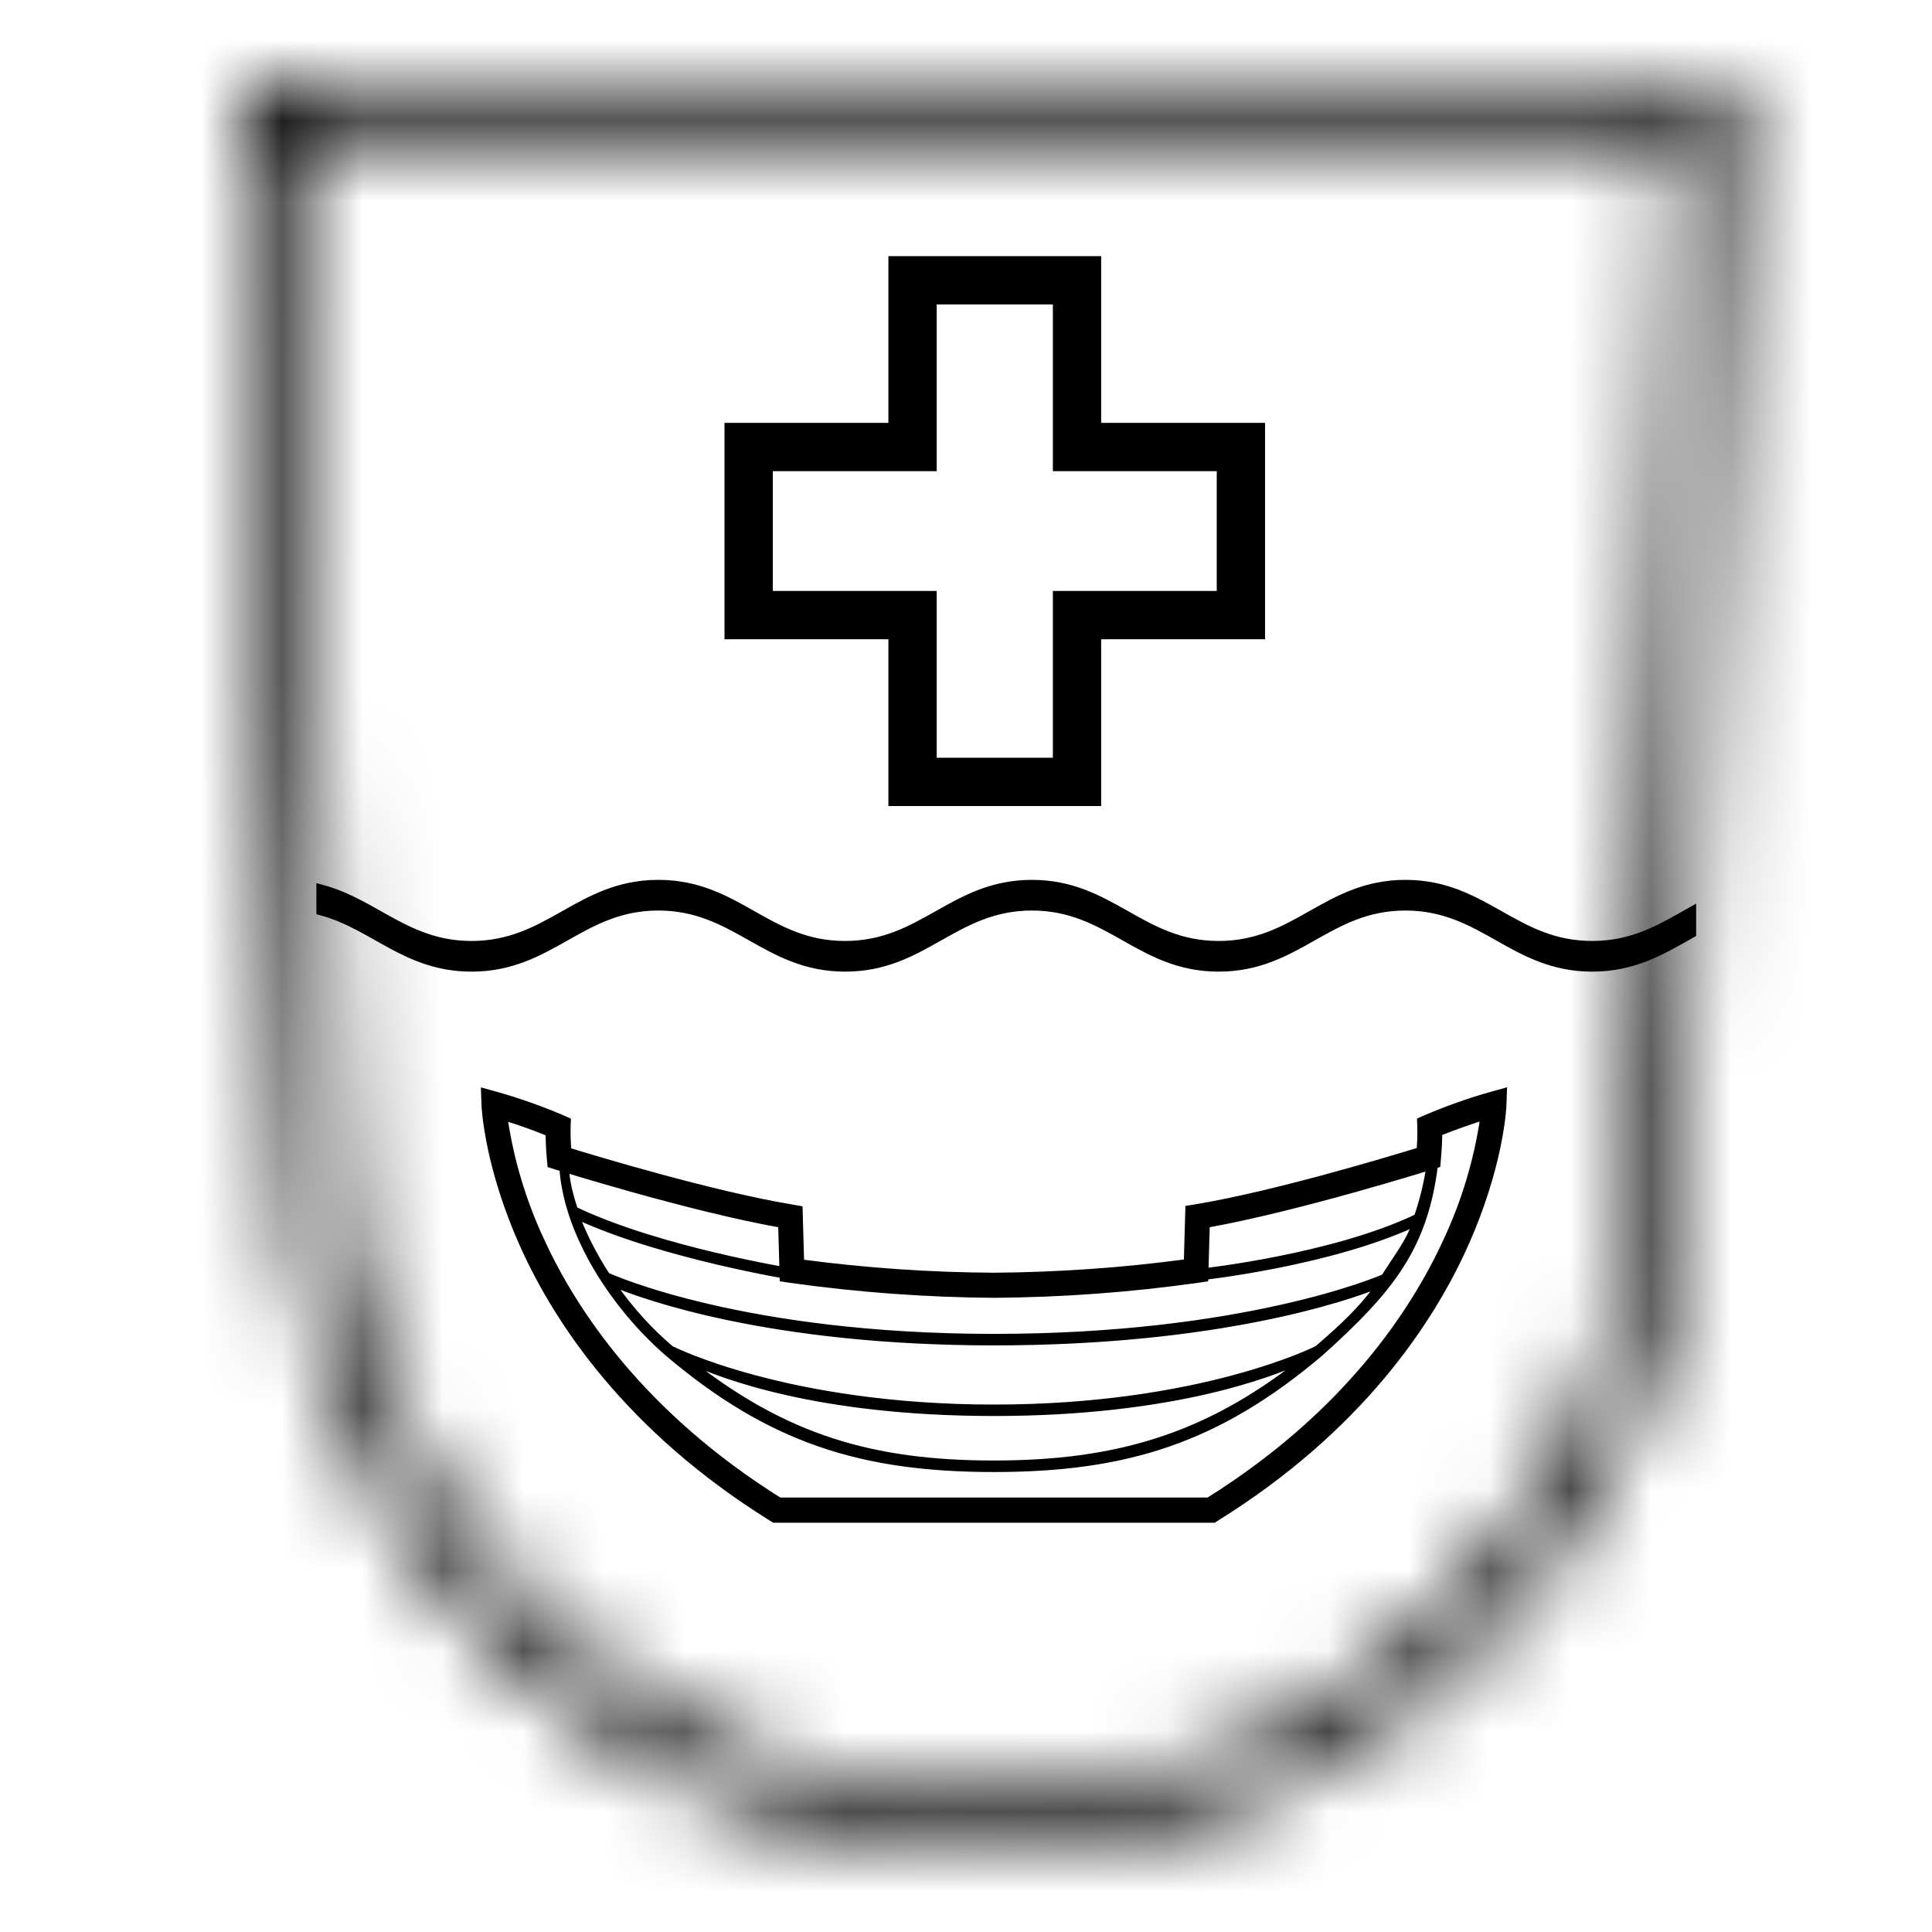 <svg width="24" height="24" viewBox="0 0 24 24" fill="none" xmlns="http://www.w3.org/2000/svg">
<mask id="mask0" mask-type="alpha" maskUnits="userSpaceOnUse" x="3" y="1" width="19" height="22">
<path fill-rule="evenodd" clip-rule="evenodd" d="M21.546 1H3L3.591 14.273C3.591 16.667 4.439 18.72 6.136 20.432C7.833 22.144 9.879 23 12.273 23C14.667 23 16.712 22.144 18.409 20.432C20.106 18.72 20.954 16.667 20.954 14.273L21.546 1ZM20.864 1.636L20.318 14.273C20.318 16.485 19.53 18.379 17.954 19.954C16.379 21.53 14.485 22.318 12.273 22.318C10.061 22.318 8.167 21.53 6.591 19.954C5.015 18.379 4.227 16.47 4.227 14.227L3.682 1.636H20.864Z" fill="white"/>
</mask>
<g mask="url(#mask0)">
<rect width="24" height="24" fill="#000000"/>
</g>
<path fill-rule="evenodd" clip-rule="evenodd" d="M8.178 11C7.204 11 6.833 11.759 5.858 11.759C5.054 11.759 4.66 11.242 4 11.062V11.303C4.66 11.484 5.054 12 5.858 12C6.833 12 7.204 11.241 8.178 11.241C9.153 11.241 9.524 12 10.499 12C11.474 12 11.844 11.241 12.819 11.241C13.793 11.241 14.164 12 15.139 12C16.114 12 16.484 11.241 17.459 11.241C18.433 11.241 18.804 12 19.779 12C20.296 12 20.643 11.787 21 11.586V11.345C20.644 11.546 20.296 11.759 19.779 11.759C18.804 11.759 18.434 11 17.459 11C16.484 11 16.114 11.759 15.139 11.759C14.164 11.759 13.794 11 12.819 11C11.844 11 11.473 11.759 10.497 11.759C9.521 11.759 9.153 11 8.178 11Z" fill="#000000" stroke="#000000" stroke-width="0.14"/>
<path d="M13.379 5.253V5.553H13.679H15.415V7.641H13.679H13.379V7.941V9.713H11.336V7.941V7.641H11.036H9.3V5.553H11.036H11.336V5.253V3.482H13.379V5.253Z" stroke="#000000" stroke-width="0.6"/>
<path d="M15.082 18.891H9.613L9.582 18.872C7.791 17.759 6.915 16.423 6.495 15.497C6.038 14.489 6.007 13.75 6.006 13.719L6 13.541L6.169 13.588C6.447 13.666 6.72 13.763 6.985 13.876L7.067 13.912L7.063 14.005C7.063 14.005 7.06 14.113 7.071 14.284C7.429 14.394 8.86 14.825 9.84 14.988L9.945 15.006L9.964 15.671C10.754 15.776 11.55 15.831 12.348 15.835C13.145 15.829 13.941 15.774 14.731 15.668L14.75 15.002L14.855 14.985C15.835 14.822 17.265 14.39 17.624 14.28C17.636 14.111 17.631 14.004 17.631 14.001L17.628 13.911L17.71 13.875C17.976 13.762 18.248 13.665 18.526 13.587L18.695 13.54L18.689 13.718C18.689 13.749 18.657 14.488 18.2 15.496C17.78 16.422 16.904 17.758 15.113 18.871L15.082 18.891ZM9.686 18.628H15.008C16.717 17.558 17.556 16.283 17.959 15.399C18.181 14.924 18.333 14.417 18.411 13.896C18.278 13.939 18.086 14.004 17.891 14.082C17.891 14.152 17.887 14.258 17.875 14.39L17.868 14.477L17.785 14.504C17.768 14.509 16.14 15.02 15.003 15.224L14.984 15.895L14.877 15.911C14.039 16.029 13.194 16.091 12.348 16.097C11.501 16.091 10.656 16.029 9.818 15.911L9.711 15.895L9.692 15.224C8.555 15.022 6.927 14.511 6.909 14.505L6.826 14.479L6.818 14.393C6.807 14.262 6.803 14.156 6.802 14.086C6.608 14.006 6.416 13.941 6.282 13.9C6.36 14.421 6.513 14.927 6.735 15.403C7.138 16.283 7.978 17.557 9.686 18.628Z" fill="#000000" stroke="#000000" stroke-width="0.05"/>
<path fill-rule="evenodd" clip-rule="evenodd" d="M7.046 14.501H6.973C7.029 15.351 7.633 16.254 8.286 16.82C9.565 17.905 10.708 18.261 12.347 18.261C13.987 18.261 15.13 17.905 16.41 16.82C17.3 16.022 17.71 15.495 17.838 14.472L17.747 14.467C17.715 14.685 17.664 14.901 17.592 15.109C16.554 15.605 14.937 15.782 14.937 15.782L14.949 15.875C14.949 15.875 16.495 15.706 17.559 15.221C17.48 15.431 17.347 15.601 17.185 15.854C17.124 15.882 15.448 16.595 12.347 16.595C9.247 16.595 7.608 15.862 7.549 15.835C7.404 15.613 7.281 15.377 7.184 15.131C8.247 15.616 9.84 15.874 9.84 15.874V15.781C9.84 15.781 8.188 15.514 7.151 15.018C7.027 14.646 7.048 14.5 7.048 14.5L7.046 14.501ZM7.638 15.968C7.991 16.113 9.557 16.688 12.348 16.688C15.14 16.688 16.743 16.13 17.096 15.988C16.914 16.244 16.654 16.49 16.356 16.744C16.348 16.748 14.917 17.473 12.348 17.473C9.78 17.473 8.348 16.748 8.341 16.744C8.075 16.517 7.839 16.256 7.638 15.968V15.968ZM8.597 16.932C8.951 17.087 10.128 17.565 12.348 17.565C14.567 17.565 15.785 17.081 16.138 16.925C14.974 17.836 13.864 18.168 12.347 18.168C10.831 18.168 9.761 17.842 8.597 16.932H8.597Z" fill="#000000" stroke="#000000" stroke-width="0.05"/>
</svg>